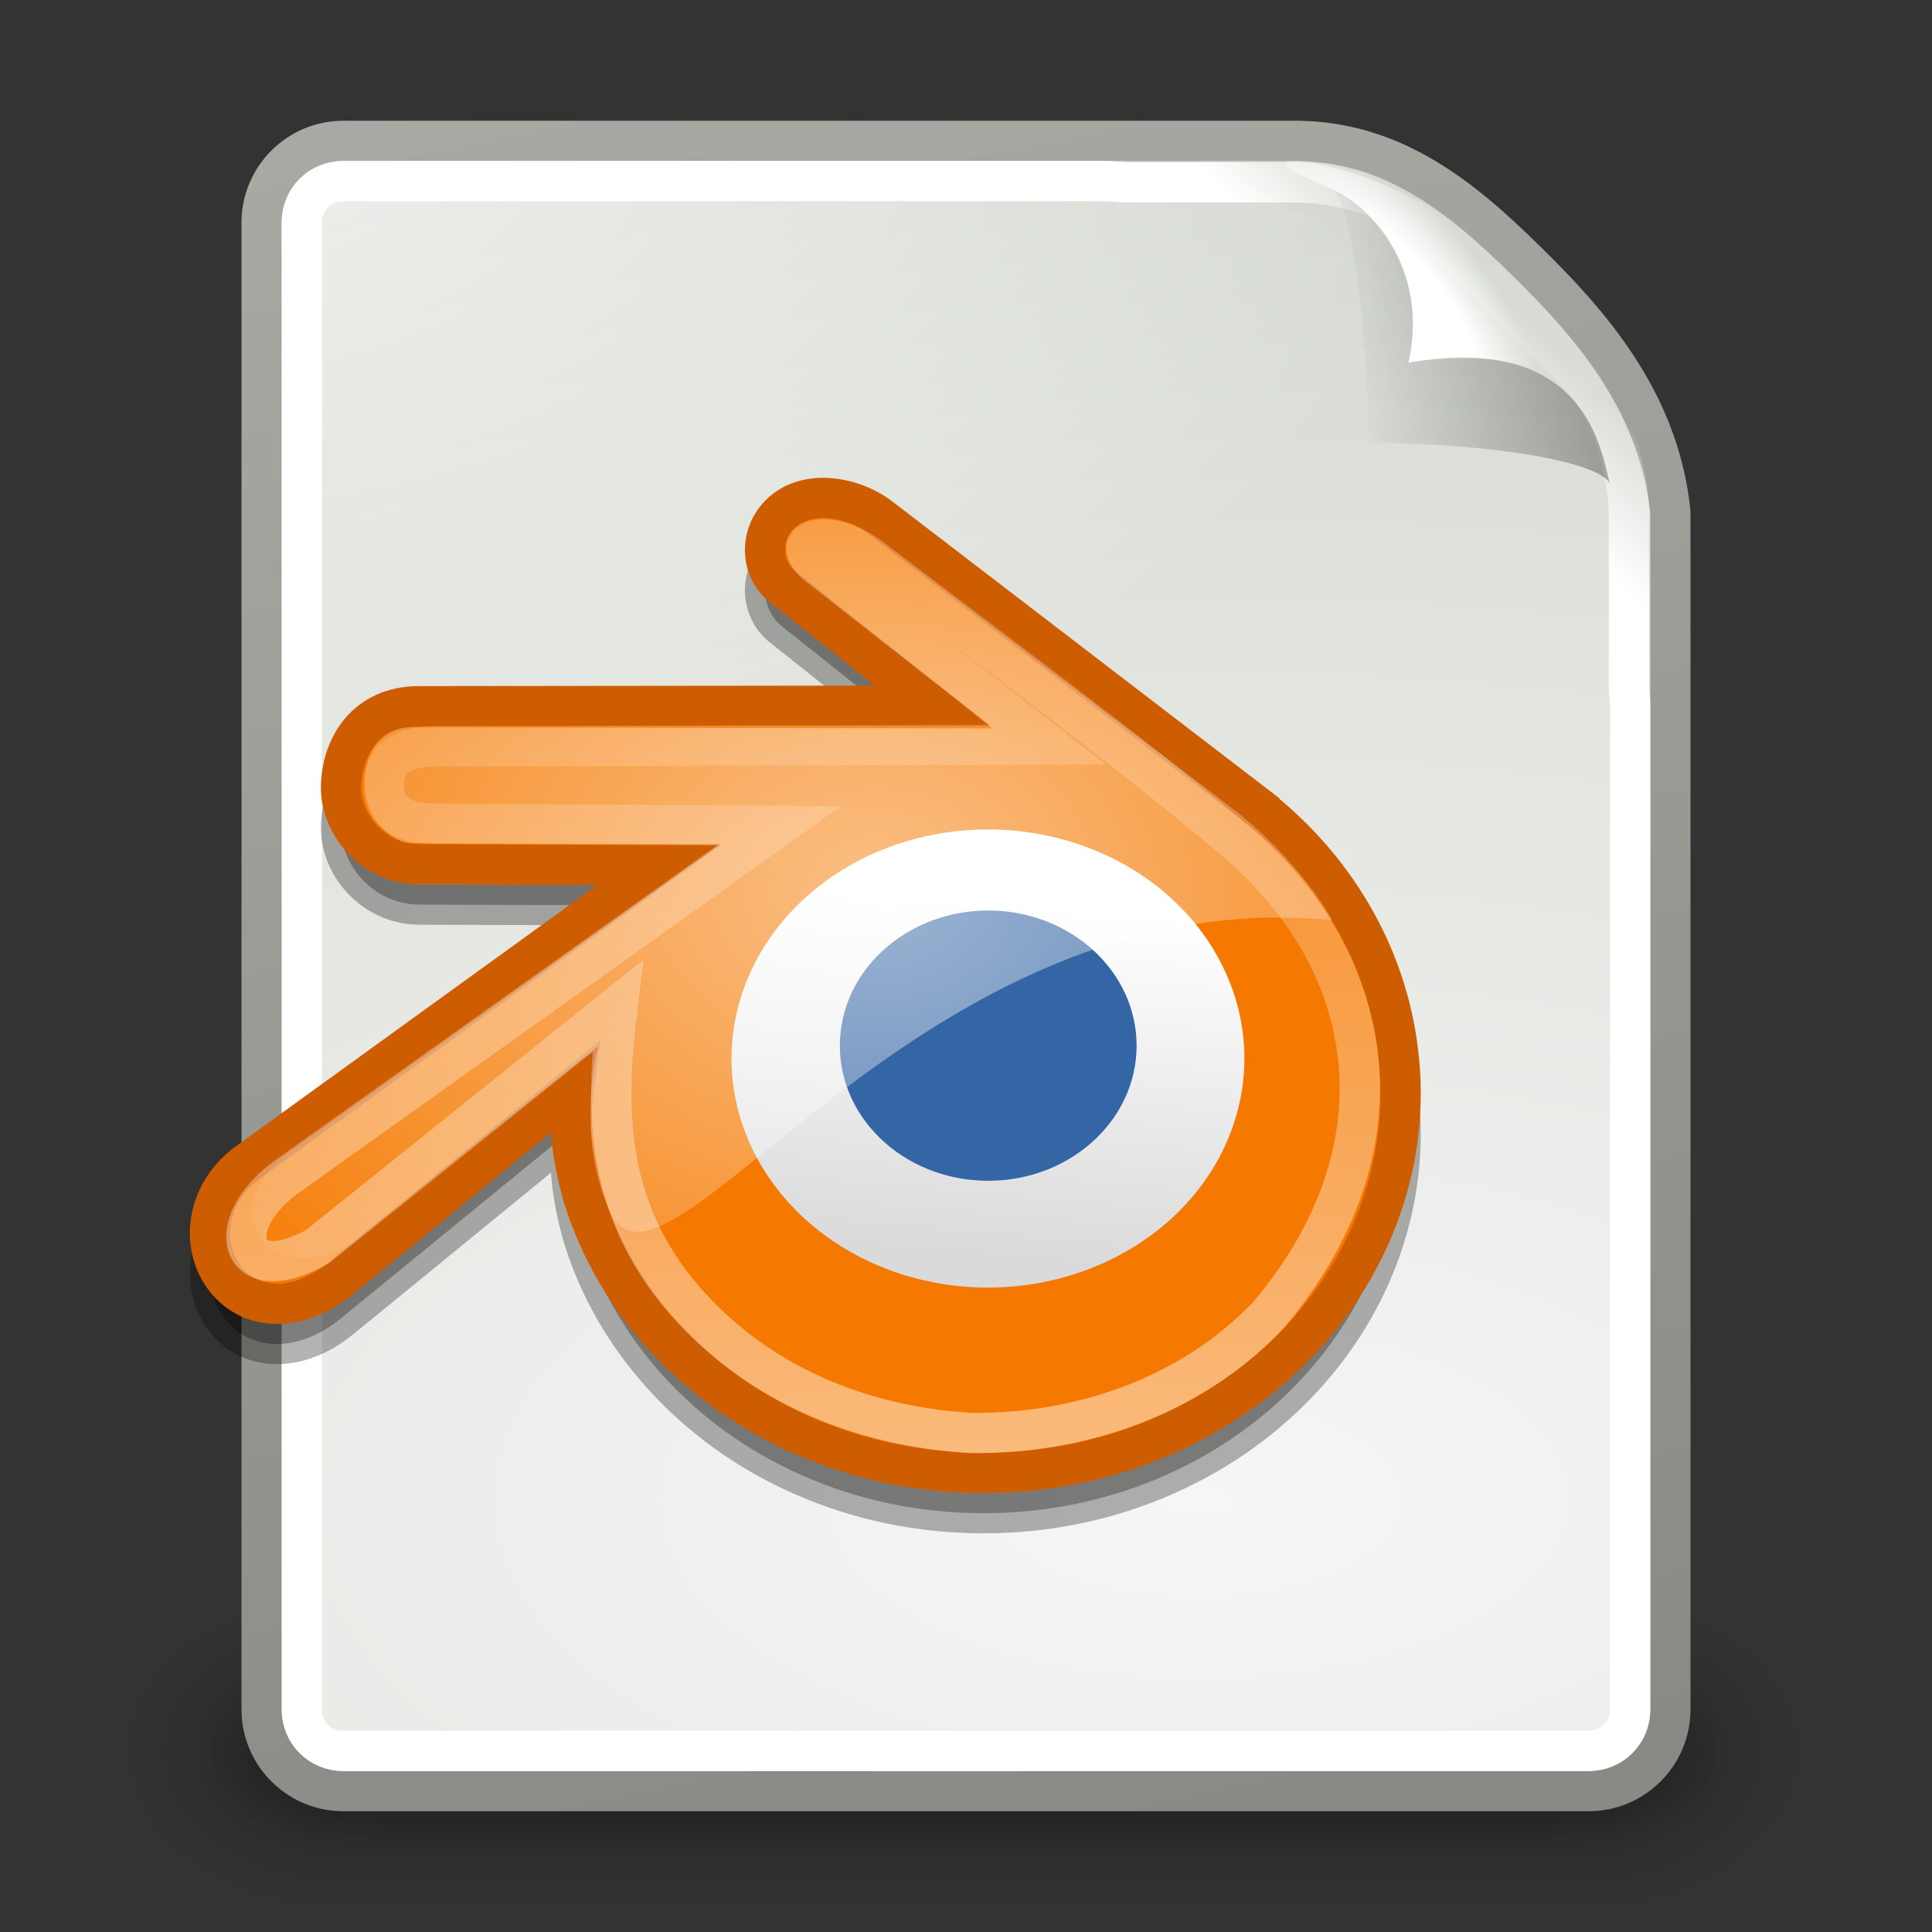 <?xml version="1.0" encoding="UTF-8" standalone="no"?>
<!-- Created with Inkscape (http://www.inkscape.org/) -->
<svg
   xmlns:dc="http://purl.org/dc/elements/1.1/"
   xmlns:cc="http://creativecommons.org/ns#"
   xmlns:rdf="http://www.w3.org/1999/02/22-rdf-syntax-ns#"
   xmlns:svg="http://www.w3.org/2000/svg"
   xmlns="http://www.w3.org/2000/svg"
   xmlns:xlink="http://www.w3.org/1999/xlink"
   xmlns:sodipodi="http://sodipodi.sourceforge.net/DTD/sodipodi-0.dtd"
   xmlns:inkscape="http://www.inkscape.org/namespaces/inkscape"
   width="48px"
   height="48px"
   id="svg10093"
   sodipodi:version="0.32"
   inkscape:version="0.46"
   sodipodi:docname="application-x-blender.svg"
   inkscape:output_extension="org.inkscape.output.svg.inkscape">
  <rect width="100%" height="100%" fill="#333333" stroke="none"/>
  <defs
     id="defs10095">
    <linearGradient
       inkscape:collect="always"
       id="linearGradient39171">
      <stop
         style="stop-color:white;stop-opacity:1;"
         offset="0"
         id="stop39173" />
      <stop
         style="stop-color:white;stop-opacity:0;"
         offset="1"
         id="stop39175" />
    </linearGradient>
    <radialGradient
       inkscape:collect="always"
       xlink:href="#linearGradient39171"
       id="radialGradient10063"
       gradientUnits="userSpaceOnUse"
       gradientTransform="matrix(1.034,0,0,0.795,-5.267,6.441)"
       cx="26.109"
       cy="19.669"
       fx="26.109"
       fy="19.669"
       r="20.279" />
    <linearGradient
       inkscape:collect="always"
       id="linearGradient3564">
      <stop
         style="stop-color:white;stop-opacity:1;"
         offset="0"
         id="stop3566" />
      <stop
         style="stop-color:white;stop-opacity:0;"
         offset="1"
         id="stop3568" />
    </linearGradient>
    <linearGradient
       inkscape:collect="always"
       xlink:href="#linearGradient3564"
       id="linearGradient10065"
       gradientUnits="userSpaceOnUse"
       gradientTransform="matrix(4.454064e-2,7.407134e-4,-7.396764e-4,4.445763e-2,18.516,27.238)"
       x1="213.587"
       y1="195.852"
       x2="183.163"
       y2="-404.093" />
    <linearGradient
       id="linearGradient39155">
      <stop
         style="stop-color:white;stop-opacity:1;"
         offset="0"
         id="stop39157" />
      <stop
         style="stop-color:#dadada;stop-opacity:1;"
         offset="1"
         id="stop39159" />
    </linearGradient>
    <linearGradient
       inkscape:collect="always"
       xlink:href="#linearGradient39155"
       id="linearGradient10067"
       gradientUnits="userSpaceOnUse"
       x1="31.188"
       y1="18.875"
       x2="29.875"
       y2="34.375" />
    <linearGradient
       inkscape:collect="always"
       id="linearGradient3520">
      <stop
         style="stop-color:#000000;stop-opacity:0.413"
         offset="0"
         id="stop3522" />
      <stop
         style="stop-color:#000000;stop-opacity:0;"
         offset="1"
         id="stop3524" />
    </linearGradient>
    <linearGradient
       inkscape:collect="always"
       xlink:href="#linearGradient3520"
       id="linearGradient13786"
       gradientUnits="userSpaceOnUse"
       gradientTransform="matrix(0.595,0,0,0.593,-62.327,-48.726)"
       x1="-18.619"
       y1="10.211"
       x2="-30.559"
       y2="12.19" />
    <linearGradient
       id="linearGradient3671">
      <stop
         style="stop-color:#ffffff;stop-opacity:1;"
         offset="0"
         id="stop3673" />
      <stop
         id="stop3691"
         offset="0.475"
         style="stop-color:#ffffff;stop-opacity:1;" />
      <stop
         style="stop-color:#ffffff;stop-opacity:0;"
         offset="1"
         id="stop3675" />
    </linearGradient>
    <radialGradient
       inkscape:collect="always"
       xlink:href="#linearGradient3671"
       id="radialGradient13784"
       gradientUnits="userSpaceOnUse"
       gradientTransform="matrix(0.263,-0.181,0.484,0.706,-76.988,-55.026)"
       cx="-26.305"
       cy="10.108"
       fx="-26.305"
       fy="10.108"
       r="7.042" />
    <linearGradient
       inkscape:collect="always"
       id="linearGradient3656">
      <stop
         style="stop-color:#ffffff;stop-opacity:1;"
         offset="0"
         id="stop3658" />
      <stop
         style="stop-color:#ffffff;stop-opacity:0;"
         offset="1"
         id="stop3660" />
    </linearGradient>
    <linearGradient
       inkscape:collect="always"
       xlink:href="#linearGradient3656"
       id="linearGradient13792"
       gradientUnits="userSpaceOnUse"
       gradientTransform="translate(-90,-60)"
       x1="-24.757"
       y1="9.569"
       x2="-22.612"
       y2="7.424" />
    <linearGradient
       inkscape:collect="always"
       id="linearGradient3741">
      <stop
         style="stop-color:#ffffff;stop-opacity:1;"
         offset="0"
         id="stop3743" />
      <stop
         style="stop-color:#ffffff;stop-opacity:0;"
         offset="1"
         id="stop3745" />
    </linearGradient>
    <radialGradient
       inkscape:collect="always"
       xlink:href="#linearGradient3741"
       id="radialGradient13636"
       gradientUnits="userSpaceOnUse"
       gradientTransform="matrix(1.886,0,0,1.176,-3.544,-4.235)"
       cx="4"
       cy="5.3"
       fx="4"
       fy="5.3"
       r="17" />
    <linearGradient
       inkscape:collect="always"
       id="linearGradient3613">
      <stop
         style="stop-color:#888a85;stop-opacity:1"
         offset="0"
         id="stop3615" />
      <stop
         style="stop-color:#babdb6;stop-opacity:1"
         offset="1"
         id="stop3617" />
    </linearGradient>
    <linearGradient
       inkscape:collect="always"
       xlink:href="#linearGradient3613"
       id="linearGradient13634"
       gradientUnits="userSpaceOnUse"
       gradientTransform="translate(-90,-60)"
       x1="-47.5"
       y1="49.021"
       x2="-62.75"
       y2="-22.502" />
    <linearGradient
       id="linearGradient3683">
      <stop
         id="stop3685"
         offset="0"
         style="stop-color:#f6f6f5;stop-opacity:1;" />
      <stop
         id="stop3689"
         offset="1"
         style="stop-color:#d3d7cf;stop-opacity:1" />
    </linearGradient>
    <radialGradient
       inkscape:collect="always"
       xlink:href="#linearGradient3683"
       id="radialGradient13632"
       gradientUnits="userSpaceOnUse"
       gradientTransform="matrix(3.996,0,0,1.935,0.621,-91.167)"
       cx="-30.25"
       cy="35.357"
       fx="-30.25"
       fy="35.357"
       r="18" />
    <linearGradient
       inkscape:collect="always"
       xlink:href="#linearGradient3702"
       id="linearGradient13630"
       gradientUnits="userSpaceOnUse"
       x1="25.058"
       y1="47.028"
       x2="25.058"
       y2="39.999" />
    <radialGradient
       inkscape:collect="always"
       xlink:href="#linearGradient3688"
       id="radialGradient13628"
       gradientUnits="userSpaceOnUse"
       gradientTransform="matrix(2.004,0,0,1.4,-20.012,-104.4)"
       cx="4.993"
       cy="43.5"
       fx="4.993"
       fy="43.5"
       r="2.5" />
    <radialGradient
       inkscape:collect="always"
       xlink:href="#linearGradient3688"
       id="radialGradient13626"
       gradientUnits="userSpaceOnUse"
       gradientTransform="matrix(2.004,0,0,1.4,27.988,-17.4)"
       cx="4.993"
       cy="43.5"
       fx="4.993"
       fy="43.5"
       r="2.5" />
    <linearGradient
       id="linearGradient3702">
      <stop
         style="stop-color:black;stop-opacity:0;"
         offset="0"
         id="stop3704" />
      <stop
         id="stop3710"
         offset="0.5"
         style="stop-color:black;stop-opacity:1;" />
      <stop
         style="stop-color:black;stop-opacity:0;"
         offset="1"
         id="stop3706" />
    </linearGradient>
    <linearGradient
       inkscape:collect="always"
       xlink:href="#linearGradient3702"
       id="linearGradient13624"
       gradientUnits="userSpaceOnUse"
       x1="25.058"
       y1="47.028"
       x2="25.058"
       y2="39.999" />
    <radialGradient
       inkscape:collect="always"
       xlink:href="#linearGradient3688"
       id="radialGradient13622"
       gradientUnits="userSpaceOnUse"
       gradientTransform="matrix(2.004,0,0,1.4,-20.012,-104.4)"
       cx="4.993"
       cy="43.5"
       fx="4.993"
       fy="43.5"
       r="2.5" />
    <linearGradient
       inkscape:collect="always"
       id="linearGradient3688">
      <stop
         style="stop-color:black;stop-opacity:1;"
         offset="0"
         id="stop3690" />
      <stop
         style="stop-color:black;stop-opacity:0;"
         offset="1"
         id="stop3692" />
    </linearGradient>
    <radialGradient
       inkscape:collect="always"
       xlink:href="#linearGradient3688"
       id="radialGradient13620"
       gradientUnits="userSpaceOnUse"
       gradientTransform="matrix(2.004,0,0,1.4,27.988,-17.4)"
       cx="4.993"
       cy="43.5"
       fx="4.993"
       fy="43.5"
       r="2.5" />
  </defs>
  <sodipodi:namedview
     id="base"
     pagecolor="#ffffff"
     bordercolor="#666666"
     borderopacity="1.0"
     inkscape:pageopacity="0.0"
     inkscape:pageshadow="2"
     inkscape:zoom="14"
     inkscape:cx="11.217558"
     inkscape:cy="22.207406"
     inkscape:current-layer="layer1"
     showgrid="true"
     inkscape:grid-bbox="true"
     inkscape:document-units="px"
     inkscape:window-width="1680"
     inkscape:window-height="1000"
     inkscape:window-x="0"
     inkscape:window-y="25" />
  <g
     id="layer1"
     inkscape:label="Layer 1"
     inkscape:groupmode="layer">
    <g
       style="display:inline"
       id="g13794"
       transform="translate(150,60)">
      <g
         transform="translate(0,-60)"
         id="g13584"
         style="display:inline">
        <rect
           style="opacity:0;fill:#000000;fill-opacity:1;stroke:none;stroke-width:1;stroke-miterlimit:4;stroke-dasharray:none;display:inline"
           id="rect13586"
           width="48"
           height="48"
           x="-150"
           y="0" />
        <g
           id="g13588">
          <g
             transform="matrix(1.046,0,0,0.889,-151.186,5.722)"
             inkscape:label="Shadow"
             id="g13590"
             style="opacity:0.656;display:inline">
            <g
               transform="matrix(1.053,0,0,1.286,-1.263,-13.429)"
               style="opacity:0.4"
               id="g13592">
              <rect
                 style="opacity:1;fill:url(#radialGradient13620);fill-opacity:1;stroke:none;stroke-width:1;stroke-linecap:round;stroke-linejoin:miter;stroke-miterlimit:4;stroke-dasharray:none;stroke-opacity:1"
                 id="rect13594"
                 width="5"
                 height="7"
                 x="38"
                 y="40" />
              <rect
                 style="opacity:1;fill:url(#radialGradient13622);fill-opacity:1;stroke:none;stroke-width:1;stroke-linecap:round;stroke-linejoin:miter;stroke-miterlimit:4;stroke-dasharray:none;stroke-opacity:1"
                 id="rect13596"
                 width="5"
                 height="7"
                 x="-10"
                 y="-47"
                 transform="scale(-1,-1)" />
              <rect
                 style="opacity:1;fill:url(#linearGradient13624);fill-opacity:1;stroke:none;stroke-width:1;stroke-linecap:round;stroke-linejoin:miter;stroke-miterlimit:4;stroke-dasharray:none;stroke-opacity:1"
                 id="rect13598"
                 width="28"
                 height="7"
                 x="10"
                 y="40" />
            </g>
          </g>
          <g
             transform="matrix(0.955,0,0,0.556,-148.988,19.889)"
             inkscape:label="Shadow"
             id="g13600"
             style="display:inline">
            <g
               transform="matrix(1.053,0,0,1.286,-1.263,-13.429)"
               style="opacity:0.4"
               id="g13602">
              <rect
                 style="opacity:1;fill:url(#radialGradient13626);fill-opacity:1;stroke:none;stroke-width:1;stroke-linecap:round;stroke-linejoin:miter;stroke-miterlimit:4;stroke-dasharray:none;stroke-opacity:1"
                 id="rect13604"
                 width="5"
                 height="7"
                 x="38"
                 y="40" />
              <rect
                 style="opacity:1;fill:url(#radialGradient13628);fill-opacity:1;stroke:none;stroke-width:1;stroke-linecap:round;stroke-linejoin:miter;stroke-miterlimit:4;stroke-dasharray:none;stroke-opacity:1"
                 id="rect13606"
                 width="5"
                 height="7"
                 x="-10"
                 y="-47"
                 transform="scale(-1,-1)" />
              <rect
                 style="opacity:1;fill:url(#linearGradient13630);fill-opacity:1;stroke:none;stroke-width:1;stroke-linecap:round;stroke-linejoin:miter;stroke-miterlimit:4;stroke-dasharray:none;stroke-opacity:1"
                 id="rect13608"
                 width="28"
                 height="7"
                 x="10"
                 y="40" />
            </g>
          </g>
          <path
             sodipodi:nodetypes="cccccccscc"
             id="path13610"
             transform="translate(0,60)"
             d="M -141.469,-56.5 C -142.59,-56.5 -143.5,-55.59 -143.5,-54.469 L -143.5,-17.531 C -143.5,-16.41 -142.59,-15.5 -141.469,-15.5 L -110.531,-15.5 C -109.41,-15.5 -108.5,-16.41 -108.5,-17.531 C -108.5,-27.448 -108.5,-37.365 -108.5,-47.281 C -108.758,-49.747 -110.138,-51.574 -111.781,-53.219 C -113.425,-54.864 -115.17,-56.452 -117.719,-56.5 C -125.635,-56.5 -133.552,-56.5 -141.469,-56.5 z"
             style="fill:url(#radialGradient13632);fill-opacity:1;stroke:url(#linearGradient13634);stroke-width:1;stroke-miterlimit:4;display:inline" />
          <path
             transform="translate(-150,0)"
             d="M 8.531,4 C 7.673,4 7,4.673 7,5.531 L 7,42.469 C 7,43.327 7.673,44 8.531,44 L 39.469,44 C 40.327,44 41,43.327 41,42.469 C 41,42.469 41,19 41,17.5 C 41,16.108 40.513,13.201 38.656,11.344 C 36.656,9.344 35.656,8.344 33.656,6.344 C 31.799,4.487 28.892,4 27.5,4 C 26,4 8.531,4 8.531,4 z"
             id="path13612"
             style="opacity:0.68;fill:url(#radialGradient13636);fill-opacity:1;stroke:none;stroke-width:1;stroke-miterlimit:4;display:inline"
             inkscape:original="M 8.53125 3.5 C 7.410033 3.5 6.5 4.4100329 6.5 5.53125 L 6.5 42.46875 C 6.5 43.589967 7.4100329 44.5 8.53125 44.5 L 39.46875 44.5 C 40.589967 44.5 41.5 43.589966 41.5 42.46875 C 41.5 42.46875 41.5 19 41.5 17.5 C 41.5 16 41 13 39 11 C 37 9 36 8 34 6 C 32 4 29 3.5 27.5 3.5 C 26 3.5 8.5312499 3.5 8.53125 3.5 z "
             inkscape:radius="-0.4861359"
             sodipodi:type="inkscape:offset" />
          <path
             id="path13618"
             transform="translate(0,60)"
             d="M -141.469,-55.5 C -142.052,-55.5 -142.5,-55.052 -142.5,-54.469 L -142.5,-17.531 C -142.5,-16.948 -142.052,-16.5 -141.469,-16.5 L -110.531,-16.5 C -109.948,-16.5 -109.5,-16.948 -109.5,-17.531 C -109.5,-17.531 -109.5,-41 -109.5,-42.5 C -109.5,-42.607 -109.524,-42.78 -109.531,-42.906 C -109.531,-44.658 -109.531,-47.018 -109.531,-47.281 C -109.531,-48.039 -109.864,-49.801 -110.875,-50.812 C -112.19,-52.128 -112.841,-52.809 -114.156,-54.125 C -115.167,-55.137 -116.962,-55.469 -117.719,-55.469 C -118.065,-55.469 -120.112,-55.469 -122.094,-55.469 C -122.22,-55.476 -122.393,-55.5 -122.5,-55.5 C -124,-55.5 -141.469,-55.5 -141.469,-55.5 z"
             style="fill:none;fill-opacity:1;stroke:url(#linearGradient13792);stroke-width:1;stroke-miterlimit:4;display:inline" />
        </g>
      </g>
      <g
         transform="translate(-36.007,-8.993)"
         id="g13771">
        <path
           style="fill:url(#radialGradient13784);fill-opacity:1;stroke:none;stroke-width:1;stroke-miterlimit:4;display:inline"
           d="M -81.705,-47 C -82.6,-47 -81.732,-46.679 -80.838,-46.274 C -79.945,-45.869 -78.473,-44.362 -79,-42 C -74.431,-42.707 -73.852,-39.822 -73.645,-39.075 C -73.438,-38.327 -73,-37.392 -73,-38.288 C -72.982,-40.744 -74.835,-42.439 -76.123,-43.874 C -77.412,-45.31 -79.349,-46.692 -81.705,-47 z"
           id="path13676"
           sodipodi:nodetypes="ccccczc" />
        <path
           style="opacity:0.879;fill:url(#linearGradient13786);fill-opacity:1;stroke:none;stroke-width:1;stroke-miterlimit:4;display:inline"
           d="M -80.995,-46.345 C -80.4,-46.345 -80,-42.5 -80,-40 C -77,-40 -74.296,-39.548 -74,-39 C -74.207,-39.748 -74.539,-42.773 -79,-42 C -78.442,-44.501 -80.213,-46.108 -80.995,-46.345 z"
           id="path13678"
           sodipodi:nodetypes="ccccc" />
      </g>
    </g>
    <path
       style="fill:#000000;fill-rule:evenodd;stroke:#000000;stroke-width:1;stroke-linecap:butt;stroke-linejoin:miter;stroke-miterlimit:4;stroke-dasharray:none;display:inline;fill-opacity:1;stroke-opacity:1;opacity:0.3"
       id="path7257"
       d="M 14.188,29.048 C 14.194,29.434 14.32,30.185 14.504,30.774 C 14.894,32.017 15.555,33.168 16.476,34.182 C 17.421,35.223 18.583,36.061 19.925,36.654 C 21.338,37.279 22.868,37.597 24.455,37.595 C 26.043,37.592 27.572,37.268 28.984,36.639 C 30.327,36.039 31.488,35.199 32.432,34.156 C 33.351,33.138 34.011,31.985 34.401,30.742 C 34.599,30.113 34.721,29.476 34.772,28.835 C 34.822,28.206 34.801,27.574 34.711,26.944 C 34.536,25.714 34.109,24.56 33.454,23.508 C 32.853,22.542 32.08,21.696 31.161,20.984 C 31.161,20.984 31.162,20.983 31.162,20.983 C 31.162,20.983 21.882,13.868 21.882,13.868 C 21.874,13.861 21.867,13.855 21.858,13.849 C 21.248,13.383 20.224,13.163 19.555,13.631 C 18.877,14.104 18.823,15.064 19.424,15.559 C 20.699,16.564 21.881,17.527 23.163,18.531 C 23.163,18.531 10.412,18.546 10.412,18.546 C 9.073,18.546 8.497,19.568 8.473,20.529 C 8.45,21.468 9.262,22.473 10.425,22.474 C 10.425,22.474 14.39,22.491 16.381,22.487 C 12.958,24.963 9.534,27.438 6.111,29.913 C 5.106,30.683 4.967,31.963 5.6,32.773 C 6.244,33.597 7.424,33.598 8.442,32.777 C 8.442,32.777 14.266,28.019 14.266,28.019 C 14.266,28.019 14.182,28.662 14.188,29.048 z"
       sodipodi:nodetypes="csssssssssscccssccczsccsccc" />
    <path
       style="fill:#f57900;fill-rule:evenodd;stroke:#ce5c00;stroke-width:1;stroke-linecap:butt;stroke-linejoin:miter;stroke-miterlimit:4;stroke-dasharray:none;display:inline"
       id="path2482"
       d="M 14.188,28.048 C 14.194,28.434 14.32,29.186 14.504,29.775 C 14.894,31.017 15.555,32.168 16.476,33.183 C 17.421,34.223 18.583,35.061 19.925,35.655 C 21.338,36.279 22.868,36.598 24.455,36.595 C 26.043,36.592 27.572,36.268 28.984,35.639 C 30.327,35.039 31.488,34.2 32.432,33.157 C 33.351,32.138 34.011,30.985 34.401,29.742 C 34.599,29.113 34.721,28.476 34.772,27.836 C 34.822,27.206 34.801,26.574 34.711,25.944 C 34.536,24.714 34.109,23.561 33.454,22.508 C 32.853,21.543 32.08,20.696 31.161,19.985 C 31.161,19.985 31.162,19.983 31.162,19.983 C 31.162,19.983 21.882,12.868 21.882,12.868 C 21.874,12.862 21.867,12.855 21.858,12.849 C 21.248,12.383 20.224,12.163 19.555,12.631 C 18.877,13.104 18.823,14.065 19.424,14.56 C 20.699,15.565 21.881,16.527 23.163,17.532 C 23.163,17.532 10.412,17.546 10.412,17.546 C 9.073,17.546 8.497,18.568 8.473,19.529 C 8.45,20.468 9.262,21.473 10.425,21.474 C 10.425,21.474 14.39,21.492 16.381,21.488 C 12.958,23.963 9.534,26.438 6.111,28.914 C 5.106,29.683 4.967,30.963 5.6,31.773 C 6.244,32.597 7.424,32.598 8.442,31.778 C 8.442,31.778 14.266,27.019 14.266,27.019 C 14.266,27.019 14.182,27.662 14.188,28.048 z"
       sodipodi:nodetypes="csssssssssscccssccczsccsccc" />
    <path
       sodipodi:type="arc"
       style="opacity:1;fill:url(#linearGradient10067);fill-opacity:1;fill-rule:nonzero;stroke:none;stroke-width:1;stroke-linecap:square;stroke-linejoin:miter;marker:none;marker-start:none;marker-mid:none;marker-end:none;stroke-miterlimit:4;stroke-dasharray:none;stroke-dashoffset:0;stroke-opacity:1;visibility:visible;display:inline;overflow:visible;enable-background:accumulate"
       id="path39153"
       sodipodi:cx="31.1875"
       sodipodi:cy="25.75"
       sodipodi:rx="11.5625"
       sodipodi:ry="10.125"
       d="M 42.75,25.75 A 11.562,10.125 0 1 1 19.625,25.75 A 11.562,10.125 0 1 1 42.75,25.75 z"
       transform="matrix(0.551,0,0,0.562,7.361,11.827)" />
    <path
       style="opacity:0.486;fill:none;fill-opacity:1;fill-rule:evenodd;stroke:url(#linearGradient10065);stroke-width:1;stroke-linecap:butt;stroke-linejoin:miter;stroke-miterlimit:4;stroke-dasharray:none;stroke-opacity:1;display:inline"
       d="M 20.184,13.93 C 20.184,13.93 26.025,18.497 26.025,18.497 C 26.025,18.497 10.939,18.542 10.939,18.542 C 10.317,18.532 9.557,18.645 9.533,19.467 C 9.508,20.35 10.267,20.458 10.798,20.465 C 10.798,20.465 19.348,20.519 19.348,20.519 C 19.348,20.519 7.08,29.267 7.08,29.267 C 5.474,30.469 5.979,32.058 7.891,30.969 C 7.891,30.969 15.343,25 15.343,25 C 15.057,27.352 14.955,29.926 16.988,32.281 C 18.813,34.395 21.413,35.451 24.15,35.603 C 26.896,35.62 29.603,34.675 31.502,32.687 C 34.981,28.58 34.311,23.929 30.645,20.849 C 27.747,18.414 24.584,16.071 21.555,13.796 C 20.684,13.142 19.681,13.437 20.184,13.93 z"
       id="path3562"
       sodipodi:nodetypes="ccczcccscsccsss" />
    <path
       style="fill:#3465a4;fill-rule:evenodd;stroke:none;stroke-width:1.007;stroke-linecap:butt;stroke-linejoin:miter;stroke-miterlimit:4;stroke-dasharray:none;display:inline"
       id="path2478"
       d="M 20.871,25.811 C 20.921,24.899 21.367,24.094 22.038,23.524 C 22.698,22.964 23.584,22.621 24.552,22.621 C 25.52,22.621 26.406,22.964 27.066,23.524 C 27.737,24.094 28.183,24.898 28.234,25.81 C 28.285,26.749 27.91,27.62 27.251,28.265 C 26.579,28.923 25.622,29.336 24.552,29.336 C 23.482,29.336 22.524,28.923 21.853,28.265 C 21.194,27.62 20.819,26.749 20.871,25.811 z" />
    <path
       style="opacity:0.52;fill:url(#radialGradient10063);fill-opacity:1;fill-rule:evenodd;stroke:none;stroke-width:1;stroke-linecap:butt;stroke-linejoin:miter;stroke-miterlimit:4;stroke-dasharray:none;stroke-opacity:1;display:inline"
       d="M 19.942,14.385 C 21.16,15.349 23.448,17.116 24.655,18.097 C 24.655,18.097 13.074,18.077 10.166,18.075 C 9.567,18.075 9.064,18.539 9.066,19.472 C 9.067,20.405 9.803,20.947 10.223,20.947 C 10.223,20.947 17.892,20.973 17.892,20.973 C 17.892,20.973 7.088,28.696 7.088,28.696 C 5.107,30.34 7.018,32.144 8.864,30.783 C 8.864,30.783 14.862,25.992 14.862,25.992 C 14.862,25.992 14.271,28.153 15.144,30.09 C 16.5,33.098 22.794,21.835 33.103,22.863 C 32.57,21.93 31.713,20.968 30.775,20.205 C 30.775,20.205 24.82,15.675 21.927,13.456 C 20.157,12.17 18.822,13.358 19.942,14.385 z"
       id="path39166"
       sodipodi:nodetypes="ccczcccccscscc" />
  </g>
</svg>
